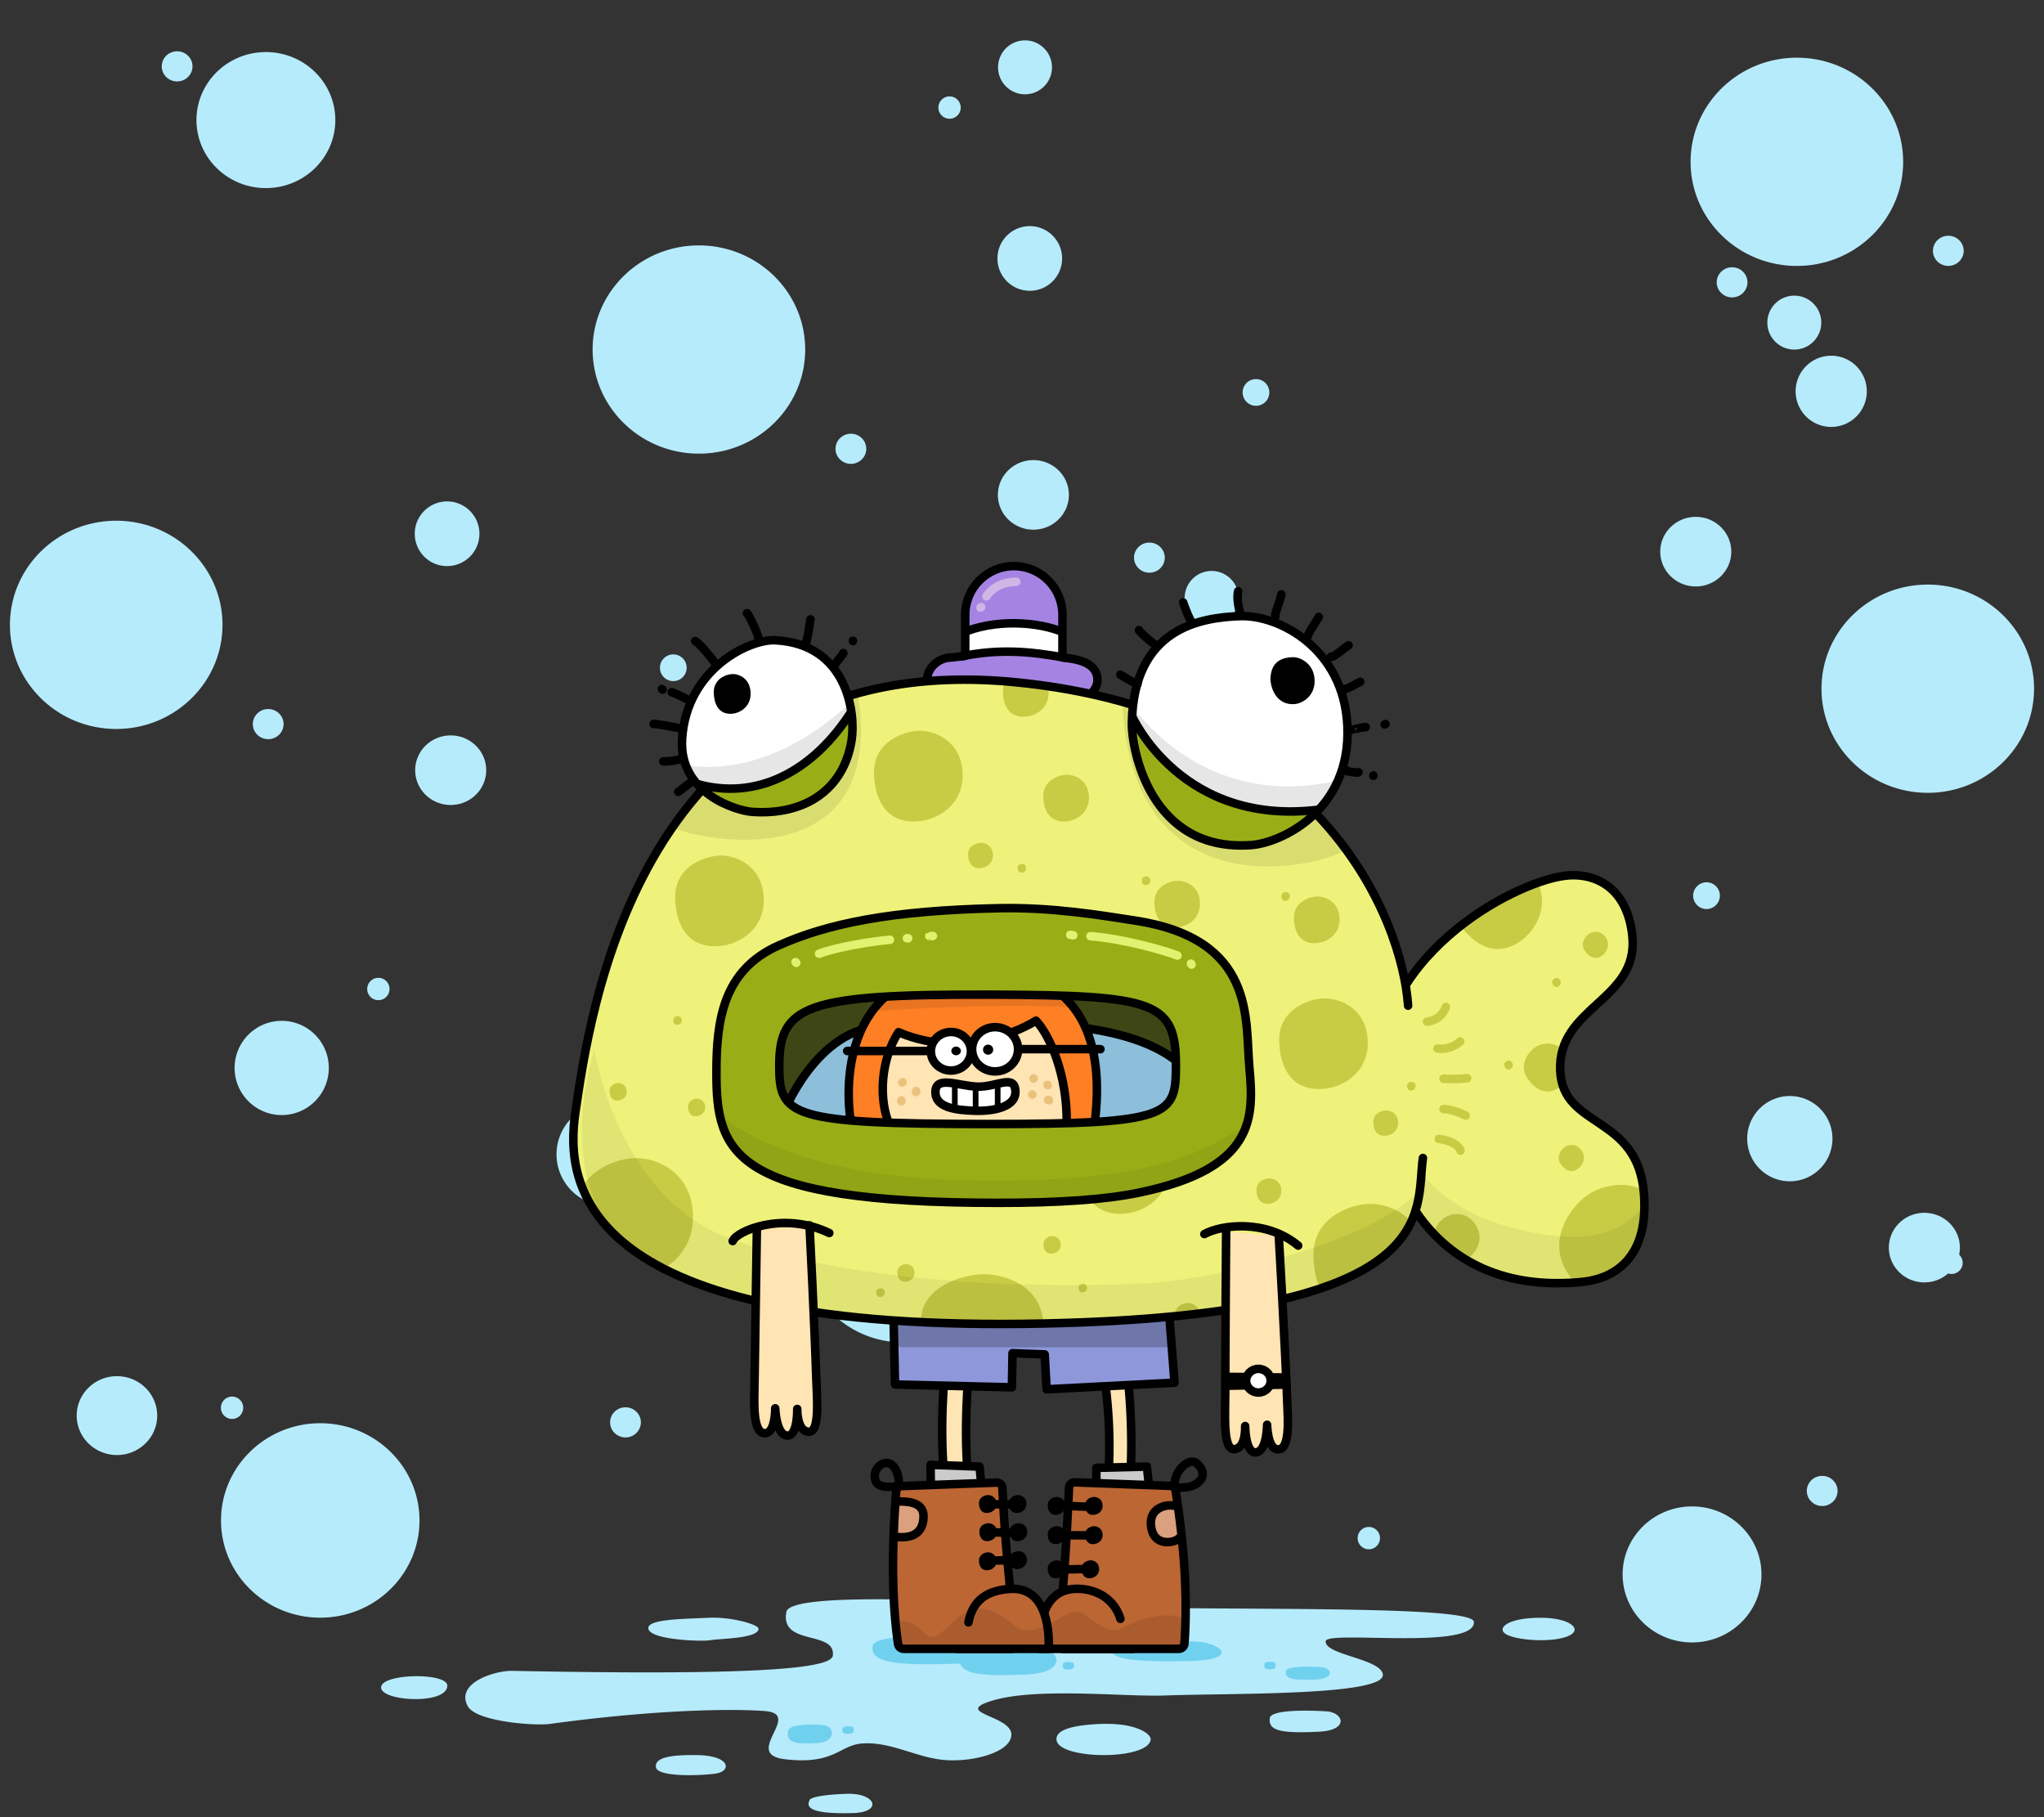 <svg xmlns="http://www.w3.org/2000/svg" xml:space="preserve" style="fill-rule:evenodd;clip-rule:evenodd;stroke-linecap:round;stroke-linejoin:round;stroke-miterlimit:1.5" viewBox="0 0 720 640"><rect x="0" y="0" width="720" height="640" fill="#333333" stroke="none"/><path d="M0 0h720v640H0z" style="fill:none"/><path d="M214.149 388.448c9.995 0 18.111 8.115 18.111 18.111 0 9.995-8.116 18.11-18.111 18.11-9.995 0-18.111-8.115-18.111-18.11 0-9.996 8.116-18.111 18.111-18.111Zm340.931-60.977c6.935 0 12.564 5.63 12.564 12.564s-5.629 12.564-12.564 12.564c-6.934 0-12.563-5.63-12.563-12.564s5.629-12.564 12.563-12.564ZM40.939 183.395c20.663 0 37.438 16.431 37.438 36.67s-16.775 36.67-37.438 36.67c-20.662 0-37.438-16.431-37.438-36.67s16.776-36.67 37.438-36.67Zm592.01-163.076c20.663 0 37.438 16.432 37.438 36.671 0 20.238-16.775 36.67-37.438 36.67-20.663 0-37.438-16.432-37.438-36.67 0-20.239 16.775-36.671 37.438-36.671Zm46.112 185.566c20.662 0 37.438 16.431 37.438 36.67s-16.776 36.67-37.438 36.67c-20.663 0-37.438-16.431-37.438-36.67s16.775-36.67 37.438-36.67Zm-81.723-23.848c6.904 0 12.509 5.49 12.509 12.252 0 6.762-5.605 12.252-12.509 12.252-6.903 0-12.508-5.49-12.508-12.252 0-6.762 5.605-12.252 12.508-12.252Zm80.522 245.109c6.904 0 12.509 5.49 12.509 12.252 0 6.762-5.605 12.252-12.509 12.252-6.903 0-12.508-5.49-12.508-12.252 0-6.762 5.605-12.252 12.508-12.252ZM158.758 259.008c6.904 0 12.509 5.49 12.509 12.252 0 6.762-5.605 12.252-12.509 12.252-6.903 0-12.508-5.49-12.508-12.252 0-6.762 5.605-12.252 12.508-12.252ZM686.292 83.037c2.989 0 5.416 2.377 5.416 5.305s-2.427 5.306-5.416 5.306c-2.99 0-5.417-2.378-5.417-5.306s2.427-5.305 5.417-5.305Zm-44.423 436.757c2.99 0 5.417 2.378 5.417 5.306s-2.427 5.305-5.417 5.305c-2.989 0-5.416-2.377-5.416-5.305s2.427-5.306 5.416-5.306Zm-421.537-24.153c2.989 0 5.416 2.378 5.416 5.306s-2.427 5.305-5.416 5.305c-2.989 0-5.416-2.377-5.416-5.305s2.427-5.306 5.416-5.306ZM62.392 18.068c2.99 0 5.416 2.378 5.416 5.306s-2.426 5.305-5.416 5.305c-2.989 0-5.416-2.377-5.416-5.305s2.427-5.306 5.416-5.306Zm342.484 173.026c2.989 0 5.416 2.377 5.416 5.305s-2.427 5.305-5.416 5.305c-2.989 0-5.416-2.377-5.416-5.305s2.427-5.305 5.416-5.305ZM94.474 249.722c2.99 0 5.417 2.377 5.417 5.305s-2.427 5.305-5.417 5.305c-2.989 0-5.416-2.377-5.416-5.305s2.427-5.305 5.416-5.305Zm-.815-231.383c13.498 0 24.456 10.733 24.456 23.954s-10.958 23.954-24.456 23.954c-13.497 0-24.456-10.733-24.456-23.954s10.959-23.954 24.456-23.954Zm502.363 512.212c13.498 0 24.456 10.733 24.456 23.954s-10.958 23.954-24.456 23.954c-13.497 0-24.455-10.733-24.455-23.954s10.958-23.954 24.455-23.954ZM41.196 484.678c7.826 0 14.179 6.223 14.179 13.888 0 7.666-6.353 13.889-14.179 13.889-7.826 0-14.18-6.223-14.18-13.889 0-7.665 6.354-13.888 14.18-13.888Zm71.612 16.577c19.294 0 34.958 15.343 34.958 34.241s-15.664 34.241-34.958 34.241c-19.294 0-34.958-15.343-34.958-34.241s15.664-34.241 34.958-34.241Zm-13.577-141.72c9.156 0 16.59 7.434 16.59 16.59 0 9.157-7.434 16.591-16.59 16.591-9.157 0-16.591-7.434-16.591-16.591 0-9.156 7.434-16.59 16.591-16.59Zm327.563-158.447c5.242 0 9.497 4.255 9.497 9.497 0 5.241-4.255 9.497-9.497 9.497-5.241 0-9.497-4.256-9.497-9.497 0-5.242 4.256-9.497 9.497-9.497Zm-65.73-186.869c5.242 0 9.497 4.256 9.497 9.497 0 5.242-4.255 9.497-9.497 9.497-5.241 0-9.497-4.255-9.497-9.497 0-5.241 4.256-9.497 9.497-9.497Zm269.401 371.796c8.287 0 15.015 6.728 15.015 15.015s-6.728 15.015-15.015 15.015c-8.288 0-15.016-6.728-15.016-15.015s6.728-15.015 15.016-15.015Zm14.582-260.732c6.92 0 12.538 5.618 12.538 12.538s-5.618 12.538-12.538 12.538-12.538-5.618-12.538-12.538 5.618-12.538 12.538-12.538Zm-43.923 185.456a4.709 4.709 0 0 1 4.706 4.707 4.709 4.709 0 0 1-4.706 4.706 4.709 4.709 0 0 1-4.707-4.706 4.71 4.71 0 0 1 4.707-4.707Zm-363.955-80.267a4.709 4.709 0 0 1 4.706 4.707 4.709 4.709 0 0 1-4.706 4.706 4.709 4.709 0 0 1-4.707-4.706 4.71 4.71 0 0 1 4.707-4.707ZM133.285 344.385a3.935 3.935 0 0 1 3.933 3.934 3.935 3.935 0 0 1-3.933 3.934 3.936 3.936 0 0 1-3.934-3.934 3.936 3.936 0 0 1 3.934-3.934ZM334.481 33.956a3.935 3.935 0 0 1 3.933 3.934 3.935 3.935 0 0 1-3.933 3.934 3.936 3.936 0 0 1-3.934-3.934 3.936 3.936 0 0 1 3.934-3.934Zm147.687 503.828a3.934 3.934 0 1 1-3.934 3.934 3.936 3.936 0 0 1 3.934-3.934ZM81.745 491.872a3.936 3.936 0 0 1 3.934 3.934 3.935 3.935 0 0 1-3.934 3.933 3.935 3.935 0 0 1-3.934-3.933 3.936 3.936 0 0 1 3.934-3.934Zm75.742-315.273c6.286 0 11.389 5.103 11.389 11.388 0 6.286-5.103 11.389-11.389 11.389s-11.389-5.103-11.389-11.389c0-6.285 5.103-11.388 11.389-11.388Z" style="fill:#b6ebfc"/><path d="M419.402 291.485c9.995 0 18.111 8.115 18.111 18.111 0 9.995-8.116 18.11-18.111 18.11-9.995 0-18.111-8.115-18.111-18.11 0-9.996 8.116-18.111 18.111-18.111Zm340.931-60.977c6.935 0 12.564 5.63 12.564 12.564s-5.629 12.564-12.564 12.564c-6.934 0-12.563-5.63-12.563-12.564s5.629-12.564 12.563-12.564ZM246.192 86.432c20.663 0 37.438 16.431 37.438 36.67s-16.775 36.67-37.438 36.67c-20.662 0-37.438-16.431-37.438-36.67s16.776-36.67 37.438-36.67Zm592.01-163.076c20.663 0 37.438 16.432 37.438 36.671 0 20.238-16.775 36.67-37.438 36.67-20.663 0-37.438-16.432-37.438-36.67 0-20.239 16.775-36.671 37.438-36.671Zm46.112 185.566c20.662 0 37.438 16.431 37.438 36.67s-16.776 36.67-37.438 36.67c-20.663 0-37.438-16.431-37.438-36.67s16.775-36.67 37.438-36.67Zm-81.723-23.848c6.904 0 12.509 5.49 12.509 12.252 0 6.762-5.605 12.252-12.509 12.252-6.903 0-12.508-5.49-12.508-12.252 0-6.762 5.605-12.252 12.508-12.252Zm80.522 245.109c6.904 0 12.509 5.49 12.509 12.252 0 6.762-5.605 12.252-12.509 12.252-6.903 0-12.508-5.49-12.508-12.252 0-6.762 5.605-12.252 12.508-12.252ZM364.011 162.045c6.904 0 12.509 5.49 12.509 12.252 0 6.762-5.605 12.252-12.509 12.252-6.903 0-12.508-5.49-12.508-12.252 0-6.762 5.605-12.252 12.508-12.252ZM891.545-13.926c2.989 0 5.416 2.377 5.416 5.305s-2.427 5.306-5.416 5.306c-2.99 0-5.417-2.378-5.417-5.306s2.427-5.305 5.417-5.305Zm-44.423 436.757c2.99 0 5.417 2.378 5.417 5.306s-2.427 5.305-5.417 5.305c-2.989 0-5.416-2.377-5.416-5.305s2.427-5.306 5.416-5.306Zm-421.537-24.153c2.989 0 5.416 2.378 5.416 5.306s-2.427 5.305-5.416 5.305c-2.989 0-5.416-2.377-5.416-5.305s2.427-5.306 5.416-5.306ZM267.645-78.895c2.99 0 5.416 2.378 5.416 5.306s-2.426 5.305-5.416 5.305c-2.989 0-5.416-2.377-5.416-5.305s2.427-5.306 5.416-5.306ZM610.129 94.131c2.989 0 5.416 2.377 5.416 5.305s-2.427 5.305-5.416 5.305c-2.989 0-5.416-2.377-5.416-5.305s2.427-5.305 5.416-5.305Zm-310.402 58.628c2.99 0 5.417 2.377 5.417 5.305s-2.427 5.305-5.417 5.305c-2.989 0-5.416-2.377-5.416-5.305s2.427-5.305 5.416-5.305Zm-.815-231.383c13.498 0 24.456 10.733 24.456 23.954s-10.958 23.954-24.456 23.954c-13.497 0-24.456-10.733-24.456-23.954s10.959-23.954 24.456-23.954Zm502.363 512.212c13.498 0 24.456 10.733 24.456 23.954s-10.958 23.954-24.456 23.954c-13.497 0-24.455-10.733-24.455-23.954s10.958-23.954 24.455-23.954Zm-554.826-45.873c7.826 0 14.179 6.223 14.179 13.888 0 7.666-6.353 13.889-14.179 13.889-7.826 0-14.18-6.223-14.18-13.889 0-7.665 6.354-13.888 14.18-13.888Zm71.612 16.577c19.294 0 34.958 15.343 34.958 34.241s-15.664 34.241-34.958 34.241c-19.294 0-34.958-15.343-34.958-34.241s15.664-34.241 34.958-34.241Zm-13.577-141.72c9.156 0 16.59 7.434 16.59 16.59 0 9.157-7.434 16.591-16.59 16.591-9.157 0-16.591-7.434-16.591-16.591 0-9.156 7.434-16.59 16.591-16.59Zm327.563-158.447c5.242 0 9.497 4.255 9.497 9.497 0 5.241-4.255 9.497-9.497 9.497-5.241 0-9.497-4.256-9.497-9.497 0-5.242 4.256-9.497 9.497-9.497Zm-65.73-186.869c5.242 0 9.497 4.256 9.497 9.497 0 5.242-4.255 9.497-9.497 9.497-5.241 0-9.497-4.255-9.497-9.497 0-5.241 4.256-9.497 9.497-9.497Zm269.401 371.796c8.287 0 15.015 6.728 15.015 15.015s-6.728 15.015-15.015 15.015c-8.288 0-15.016-6.728-15.016-15.015s6.728-15.015 15.016-15.015ZM850.3 28.32c6.92 0 12.538 5.618 12.538 12.538S857.22 53.396 850.3 53.396s-12.538-5.618-12.538-12.538S843.38 28.32 850.3 28.32Zm-43.923 185.456a4.709 4.709 0 0 1 4.706 4.707 4.709 4.709 0 0 1-4.706 4.706 4.709 4.709 0 0 1-4.707-4.706 4.71 4.71 0 0 1 4.707-4.707Zm-363.955-80.267a4.709 4.709 0 0 1 4.706 4.707 4.709 4.709 0 0 1-4.706 4.706 4.709 4.709 0 0 1-4.707-4.706 4.71 4.71 0 0 1 4.707-4.707ZM338.538 247.422a3.935 3.935 0 0 1 3.933 3.934 3.935 3.935 0 0 1-3.933 3.934 3.936 3.936 0 0 1-3.934-3.934 3.936 3.936 0 0 1 3.934-3.934ZM539.734-63.007a3.935 3.935 0 0 1 3.933 3.934 3.935 3.935 0 0 1-3.933 3.934 3.936 3.936 0 0 1-3.934-3.934 3.936 3.936 0 0 1 3.934-3.934Zm147.687 503.828a3.934 3.934 0 1 1-3.934 3.934 3.936 3.936 0 0 1 3.934-3.934Zm-400.423-45.912a3.936 3.936 0 0 1 3.934 3.934 3.935 3.935 0 0 1-3.934 3.933 3.935 3.935 0 0 1-3.934-3.933 3.936 3.936 0 0 1 3.934-3.934ZM362.74 79.636c6.286 0 11.389 5.103 11.389 11.388 0 6.286-5.103 11.389-11.389 11.389s-11.389-5.103-11.389-11.389c0-6.285 5.103-11.388 11.389-11.388ZM392.138 566.04c51.008 1.101 126.764-.542 127.043 5.197.492 10.1-51.868 2.877-52.201 6.77-.414 4.856 19.117 6.1 20.119 11.615 1.396 7.688-53.222 6.671-77.042 7.523-14.17.507-45.649-3.017-61.117 1.989-13.174 4.264 7.511 5.068 7.316 11.871-.172 5.977-12.666 9.402-22.413 8.935-10.541-.505-19.808-6.728-30.282-5.886-7.908.636-9.739 7.624-27.159 5.522-14.922-1.8 6.047-15.562-6.454-16.908-2.266-.244-27.688-2.086-76.31 4.488-5.298.716-25.844-.768-28.848-6.218-4.558-8.269 9.689-12.591 15.612-12.474 81.401 1.613 112.308-.444 112.946-5.318 1.187-9.071-18.606-3.313-16.352-15.431 1.577-8.486 82.956-2.371 115.142-1.675Zm-5.572 41.17c13.796-.755 18.931 3.599 18.766 5.391-.683 7.409-32.059 7.214-33.143.34-.56-3.552 5.039-5.219 14.377-5.731Zm80.645-4.49c6.166.383 8.087 6.67-2.621 7.176-12.998.615-17.948-.182-17.294-4.807.413-2.917 12.732-2.815 19.915-2.369Zm75.892-32.95c9.231.075 13.983 3.582 10.309 5.909-4.814 3.048-19.021 2.274-23.005-.186-3.303-2.039.671-5.822 12.696-5.723Zm-275.897 3.947c-.313 3.447-14.034 3.36-16.955 3.95-2.552.515-20.864.015-21.834-3.95-.86-3.518 12.039-3.496 21.114-3.949 7.927-.396 17.82 2.344 17.675 3.949Zm-14.959 50.901c-4.32.699-20.828 1.506-21.217-2.298-.391-3.826 7.015-4.249 14.261-4.193 11.986.094 12.546 5.586 6.956 6.491Zm47.123 7.144c9.406.166 11.294 6.51 1.055 6.797-17.224.481-16.01-2.864-15.241-4.59.783-1.757 12.077-2.245 14.186-2.207Zm-165.116-37.293c-.471-5.16 23.324-5.53 23.305-.796-.028 6.787-22.867 5.594-23.305.796Z" style="fill:#b6ebfc"/><path d="M352.105 579.94c4.545-.112 9.385.048 13.179.277 8.427.509 11.054 8.852-3.584 9.524-14.94.686-22.102.047-23.471-3.822-23.143.792-31.96-.286-30.788-6.392.744-3.872 22.934-3.737 35.874-3.144 4.596.21 7.883 1.762 8.79 3.557Zm69.332-1.784c8.428.354 15.673 6.461-2.24 6.844-22.189.475-28.799-.861-27.904-5.135.564-2.697 20.325-2.122 30.144-1.709Zm43.893 8.965c3.842.234 5.039 4.079-1.633 4.389-8.099.376-11.183-.112-10.776-2.94.258-1.785 7.933-1.722 12.409-1.449Zm-175.178 20.48c3.818.335 4.63 5.836-2.073 6.279-8.137.538-11.172-.159-10.481-4.206.436-2.553 8.105-2.463 12.554-2.073Zm158.434-22.242c1.004.134 1.316 2.323-.427 2.5-2.117.214-2.923-.064-2.817-1.674.068-1.017 2.074-.981 3.244-.826Zm-71.037.081c1.004.134 1.317 2.323-.427 2.499-2.117.214-2.923-.063-2.816-1.674.067-1.016 2.073-.98 3.243-.825Zm-77.581 22.646c1.004.133 1.317 2.323-.427 2.499-2.116.214-2.922-.063-2.816-1.674.068-1.016 2.074-.98 3.243-.825Z" style="fill:#70d1ef"/><path d="M388.406 480.955c2.811 16.918 3.11 33.708.973 50.373l7.864.298c1.853-16.628 1.676-33.799-.553-51.519l-8.284.848ZM333.488 475.419c-1.912 18.139-2.309 35.406-.146 51.198l8.289-.702c-2.025-14.686-1.575-32.221.254-51.345l-8.397.849Z" style="fill:#ffe4b4;stroke:#000;stroke-width:3px"/><path d="m327.795 515.904.08 7.447 17.798-.386-.625-6.442-17.253-.619ZM386.176 516.963l.036 5.99 18.595.947-.824-7.366-17.807.429Z" style="fill:#cbcbcb;stroke:#000;stroke-width:3px"/><path d="M374.25 231.533c.885.119 1.789.247 2.713.383 6.606.97 9.621 3.624 9.619 7.556-.002 3.932-3.965 7.122-8.844 7.118-14.597-2.347-28.606-1.797-42.336-.026-4.879-.003-8.838-3.198-8.835-7.13.002-3.932 3.782-7.872 8.661-7.869 1.635-.212 3.218-.403 4.764-.572l.009-14.456c.006-9.477 7.686-17.167 17.14-17.161 9.454.006 17.124 7.705 17.118 17.183l-.009 14.974Z" style="fill:#a583e2"/><clipPath id="a"><path d="M374.25 231.533c.885.119 1.789.247 2.713.383 6.606.97 9.621 3.624 9.619 7.556-.002 3.932-3.965 7.122-8.844 7.118-14.597-2.347-28.606-1.797-42.336-.026-4.879-.003-8.838-3.198-8.835-7.13.002-3.932 3.782-7.872 8.661-7.869 1.635-.212 3.218-.403 4.764-.572l.009-14.456c.006-9.477 7.686-17.167 17.14-17.161 9.454.006 17.124 7.705 17.118 17.183l-.009 14.974Z"/></clipPath><g clip-path="url(#a)"><path d="m375.264 222.983.001 8.69c-12.934-2.414-23.603-3.108-36.391-.559l-.088-8.131c11.248-4.878 26.593-4.375 36.478 0Z" style="fill:#fff;stroke:#000;stroke-width:3px"/></g><path d="M374.25 231.533c.885.119 1.789.247 2.713.383 6.606.97 9.621 3.624 9.619 7.556-.002 3.932-3.965 7.122-8.844 7.118-14.597-2.347-28.606-1.797-42.336-.026-4.879-.003-8.838-3.198-8.835-7.13.002-3.932 3.782-7.872 8.661-7.869 1.635-.212 3.218-.403 4.764-.572l.009-14.456c.006-9.477 7.686-17.167 17.14-17.161 9.454.006 17.124 7.705 17.118 17.183l-.009 14.974Z" style="fill:none;stroke:#000;stroke-width:3px"/><path d="M485.366 383.826c-2.863-46.624 47.476-73.006 65.727-75.374 10.726-1.391 22.252 4.118 23.923 21.422 2.168 22.451-26.416 24.692-25.426 47.238.909 20.72 27.475 15.115 29.521 43.589 1.722 23.98-12.2 29.828-21.798 30.778-48.779 4.83-69.678-30.702-71.947-67.653Z" style="fill:#eef27a"/><clipPath id="b"><path d="M485.366 383.826c-2.863-46.624 47.476-73.006 65.727-75.374 10.726-1.391 22.252 4.118 23.923 21.422 2.168 22.451-26.416 24.692-25.426 47.238.909 20.72 27.475 15.115 29.521 43.589 1.722 23.98-12.2 29.828-21.798 30.778-48.779 4.83-69.678-30.702-71.947-67.653Z"/></clipPath><g clip-path="url(#b)"><path d="M518.775 304.285c4.524-3.264 14.353-5.448 21.073 3.612 6.661 8.982 2.238 18.758-3.955 23.342-9.974 7.382-18.307-.35-22.227-6.382-5.587-8.598.584-17.309 5.109-20.572Zm40.171 116.78c5.996-4.325 19.02-7.219 27.924 4.787 8.827 11.901 2.966 24.856-5.24 30.929-13.217 9.782-24.259-.463-29.453-8.456-7.404-11.393.774-22.936 6.769-27.26Zm-50.336 7.965c2.332-1.683 7.399-2.809 10.863 1.862 3.433 4.63 1.153 9.67-2.039 12.032-5.142 3.806-9.437-.18-11.458-3.289-2.88-4.432.301-8.923 2.634-10.605Zm31.932-60.044c2.333-1.682 7.4-2.808 10.863 1.863 3.434 4.63 1.154 9.669-2.038 12.032-5.142 3.805-9.437-.18-11.458-3.29-2.88-4.432.301-8.922 2.633-10.605Zm19.047-40.02c1.271-.916 4.032-1.53 5.919 1.015 1.871 2.522.629 5.268-1.111 6.556-2.801 2.073-5.141-.099-6.242-1.793-1.57-2.415.164-4.861 1.434-5.778Zm-8.496 75.065c1.271-.916 4.031-1.53 5.918 1.015 1.871 2.523.629 5.268-1.11 6.556-2.802 2.073-5.142-.098-6.243-1.793-1.569-2.414.164-4.861 1.435-5.778Zm-20.563-30.224c.439-.317 1.393-.529 2.046.35.646.872.217 1.821-.384 2.266-.968.716-1.777-.034-2.158-.619-.542-.835.057-1.68.496-1.997Zm16.898-29.121c.439-.317 1.393-.529 2.045.351.646.871.217 1.82-.384 2.265-.968.716-1.777-.034-2.157-.619-.543-.835.056-1.68.496-1.997Z" style="fill:#c8cc45"/><path d="M501.128 413.1s8.025 14.174 35.44 20.304c34.426 7.697 39.97-7.366 44.716-11.295 0 0 3.71 16.401-9.638 26.757-14.157 10.985-40.628 5.315-53.272-1.081-31.107-15.736-17.246-34.685-17.246-34.685Z" style="fill-opacity:.06"/></g><path d="M485.366 383.826c-2.863-46.624 47.476-73.006 65.727-75.374 10.726-1.391 22.252 4.118 23.923 21.422 2.168 22.451-26.416 24.692-25.426 47.238.909 20.72 27.475 15.115 29.521 43.589 1.722 23.98-12.2 29.828-21.798 30.778-48.779 4.83-69.678-30.702-71.947-67.653Z" style="fill:none;stroke:#000;stroke-width:3px"/><path d="m314.695 461.367.579 26.251 41.167.984.219-12.023 11.334.431.676 12.292 45.052-2.332-2.338-30.235-96.689 4.632Z" style="fill:#8d97da"/><clipPath id="c"><path d="m314.695 461.367.579 26.251 41.167.984.219-12.023 11.334.431.676 12.292 45.052-2.332-2.338-30.235-96.689 4.632Z"/></clipPath><g clip-path="url(#c)"><path d="m310.466 459.589.082 14.865s112.096.128 111.309.034c-.788-.094-1.377-21.181-1.377-21.181l-110.014 6.282Z" style="fill-opacity:.22"/></g><path d="m314.695 461.367.579 26.251 41.167.984.219-12.023 11.334.431.676 12.292 45.052-2.332-2.338-30.235-96.689 4.632Z" style="fill:none;stroke:#000;stroke-width:3px"/><path d="M496.004 354.193c-2.114-30.795-30.862-103.511-138.5-113.934C223.992 227.33 207.45 359.876 202.686 391.748c-3.81 25.485 1.296 78.007 165.671 74.371 140.828-3.115 130.168-39.043 132.861-58.284" style="fill:#eef27a"/><clipPath id="d"><path d="M496.004 354.193c-2.114-30.795-30.862-103.511-138.5-113.934C223.992 227.33 207.45 359.876 202.686 391.748c-3.81 25.485 1.296 78.007 165.671 74.371 140.828-3.115 130.168-39.043 132.861-58.284"/></clipPath><g clip-path="url(#d)"><path d="M323.556 257.379c5.575-.2 14.961 3.445 15.515 14.711.549 11.169-8.56 16.841-16.256 17.211-12.394.597-15.027-10.46-14.936-17.654.131-10.253 10.102-14.067 15.677-14.268Zm-70.049 43.938c5.576-.201 14.961 3.444 15.515 14.71.55 11.169-8.559 16.841-16.255 17.211-12.395.597-15.028-10.46-14.936-17.654.13-10.253 10.101-14.067 15.676-14.267Zm-29.98 106.559c7.388-.265 19.825 4.564 20.559 19.493.728 14.8-11.342 22.316-21.54 22.807-16.424.791-19.913-13.862-19.792-23.394.173-13.586 13.386-18.641 20.773-18.906Zm122.498 40.906c7.705-.231 20.677 3.974 21.442 16.973.759 12.886-11.83 19.43-22.466 19.857-17.129.689-20.769-12.069-20.642-20.368.18-11.83 13.96-16.231 21.666-16.462Zm136.188-24.793c6.951-.246 18.654 4.236 19.345 18.094.684 13.738-10.673 20.714-20.268 21.17-15.454.735-18.737-12.866-18.623-21.714.163-12.612 12.595-17.304 19.546-17.55Zm-106.63-151.132c2.874-.103 7.712 1.775 7.998 7.583.283 5.758-4.413 8.681-8.38 8.872-6.389.308-7.747-5.392-7.7-9.1.068-5.286 5.208-7.252 8.082-7.355Zm88.283 42.882c2.874-.103 7.713 1.775 7.998 7.583.283 5.758-4.412 8.681-8.38 8.873-6.389.307-7.746-5.393-7.699-9.101.067-5.286 5.207-7.252 8.081-7.355Zm-118.452-18.915c1.566-.056 4.202.967 4.358 4.131.154 3.137-2.405 4.73-4.566 4.834-3.481.168-4.221-2.938-4.195-4.958.037-2.88 2.837-3.951 4.403-4.007Zm101.563 118.183c1.566-.056 4.202.968 4.358 4.132.154 3.137-2.404 4.73-4.566 4.834-3.481.168-4.22-2.938-4.195-4.958.037-2.88 2.837-3.951 4.403-4.008Zm-201.576-28.075c1.082-.039 2.904.668 3.011 2.855.107 2.168-1.661 3.269-3.155 3.341-2.406.116-2.917-2.03-2.899-3.427.025-1.99 1.96-2.73 3.043-2.769Zm125.215 48.406c1.083-.039 2.904.669 3.012 2.856.107 2.168-1.662 3.268-3.155 3.34-2.406.116-2.918-2.03-2.9-3.426.026-1.991 1.961-2.731 3.043-2.77Zm82.247-121.153c.541-.019 1.452.334 1.506 1.428.053 1.084-.831 1.634-1.578 1.67-1.203.058-1.458-1.015-1.449-1.713.012-.995.98-1.365 1.521-1.385Zm-92.919-9.939c.542-.019 1.453.334 1.506 1.428.054 1.084-.83 1.634-1.577 1.67-1.203.058-1.459-1.015-1.45-1.713.013-.995.98-1.365 1.521-1.385Zm-121.257 53.609c.541-.02 1.452.334 1.505 1.427.054 1.084-.83 1.635-1.577 1.671-1.203.058-1.459-1.015-1.45-1.714.013-.995.981-1.365 1.522-1.384Zm71.483 95.84c.541-.02 1.452.334 1.506 1.427.053 1.084-.831 1.635-1.578 1.671-1.203.058-1.458-1.016-1.449-1.714.012-.995.98-1.365 1.521-1.384Zm8.952-8.494c1.082-.039 2.904.668 3.011 2.855.107 2.168-1.661 3.269-3.155 3.341-2.406.116-2.917-2.03-2.899-3.427.025-1.99 1.96-2.731 3.043-2.769Z" style="fill:#c8cc45"/><path d="M476.814 366.08c-5.424 1.311-9.635 3.418-10.97 11.215-1.336 7.797 3.639 12.869 11.181 13.255 7.541.385 13.748-3.369 14.624-9.574.876-6.206-9.41-16.207-14.835-14.896Z" style="fill:none"/><path d="M466.279 351.627c5.575-.2 14.961 3.444 15.515 14.71.549 11.169-8.559 16.841-16.255 17.212-12.395.596-15.028-10.461-14.936-17.655.13-10.253 10.101-14.067 15.676-14.267Zm-70.048 43.937c5.575-.2 14.961 3.444 15.515 14.711.549 11.168-8.56 16.84-16.256 17.211-12.394.597-15.027-10.461-14.936-17.654.131-10.254 10.102-14.068 15.677-14.268Zm-34.873-159.57c2.874-.103 7.712 1.776 7.998 7.583.283 5.758-4.412 8.682-8.38 8.873-6.389.307-7.746-5.393-7.699-9.101.067-5.285 5.207-7.252 8.081-7.355Zm53.341 74.199c2.874-.104 7.713 1.775 7.998 7.583.283 5.757-4.412 8.681-8.379 8.872-6.39.308-7.747-5.392-7.7-9.101.067-5.285 5.207-7.251 8.081-7.354Zm73.438 80.878c1.566-.056 4.202.967 4.358 4.132.154 3.137-2.404 4.73-4.566 4.834-3.481.167-4.22-2.938-4.195-4.959.037-2.879 2.838-3.951 4.403-4.007Zm-69.846 67.821c1.566-.057 4.202.967 4.358 4.131.154 3.137-2.404 4.73-4.566 4.834-3.481.168-4.221-2.938-4.195-4.958.037-2.88 2.837-3.951 4.403-4.007Zm-200.525-77.465c1.082-.039 2.904.668 3.011 2.855.107 2.168-1.661 3.269-3.155 3.341-2.406.116-2.917-2.03-2.899-3.427.025-1.99 1.96-2.73 3.043-2.769Zm185.93-72.788c.541-.02 1.452.334 1.506 1.427.054 1.084-.831 1.635-1.577 1.671-1.203.058-1.459-1.015-1.45-1.714.013-.995.98-1.365 1.521-1.384Zm93.455 72.342c.541-.019 1.452.334 1.506 1.428.053 1.084-.831 1.634-1.578 1.67-1.203.058-1.458-1.015-1.45-1.713.013-.995.981-1.365 1.522-1.385ZM381.41 452.102c.541-.019 1.452.334 1.506 1.428.053 1.084-.831 1.634-1.578 1.67-1.203.058-1.458-1.015-1.449-1.713.012-.995.98-1.366 1.521-1.385Z" style="fill:#c8cc45"/><path d="M209.384 369.705s7.809 51.644 47.789 66.564c39.98 14.92 102.728 17.988 146.918 15.671 25.46-1.335 83.588-15.721 97.401-34.51 0 0 1.886 23.041-33.779 39.883-21.406 10.109-59.569 15.452-118.057 14.127-53.909-1.221-111.567-11.911-132.151-35.56-22.208-25.515-8.121-66.175-8.121-66.175Z" style="fill-opacity:.06"/><path d="M235.77 290.581c1.277 3.303 77.163 23.277 66.491-45.88 0 0-50.255-6.716-66.491 45.88ZM473.432 299.327c-1.277 3.303-73.387 26.42-77.977-50.214 0 0 61.741-2.382 77.977 50.214Z" style="fill-opacity:.09"/></g><path d="M496.004 354.193c-2.114-30.795-30.862-103.511-138.5-113.934C223.992 227.33 207.45 359.876 202.686 391.748c-3.81 25.485 1.296 78.007 165.671 74.371 140.828-3.115 130.168-39.043 132.861-58.284" style="fill:none;stroke:#000;stroke-width:3px"/><path d="M351.536 319.868c-37.956.816-60.019 5.449-77.259 13.12-19.713 8.771-21.914 26.593-21.914 44.766-.002 28.174 5.142 45.877 99.173 45.877 21.605 0 37.863-1.108 49.992-3.649 40.857-8.562 40.167-26.466 38.571-44.057-1.537-16.953 2.466-45.198-40.437-51.74-11.828-1.804-28.829-4.732-48.126-4.317Z" style="fill:#99ae16"/><clipPath id="e"><path d="M351.536 319.868c-37.956.816-60.019 5.449-77.259 13.12-19.713 8.771-21.914 26.593-21.914 44.766-.002 28.174 5.142 45.877 99.173 45.877 21.605 0 37.863-1.108 49.992-3.649 40.857-8.562 40.167-26.466 38.571-44.057-1.537-16.953 2.466-45.198-40.437-51.74-11.828-1.804-28.829-4.732-48.126-4.317Z"/></clipPath><g clip-path="url(#e)"><path d="M349.107 350.312c-65.364-.217-74.611 3.767-74.611 25.049 0 17.696 3.369 20.514 74.611 20.514 63.245 0 65.106-2.99 65.106-20.514 0-22.524-6.903-24.857-65.106-25.049Z" style="fill:#3e4615"/><clipPath id="f"><path d="M349.107 350.312c-65.364-.217-74.611 3.767-74.611 25.049 0 17.696 3.369 20.514 74.611 20.514 63.245 0 65.106-2.99 65.106-20.514 0-22.524-6.903-24.857-65.106-25.049Z"/></clipPath><g clip-path="url(#f)"><path d="M311.613 361.338c24.171-.274 105.835-9.663 112.29 28.083-29.451 11.109-135.636 7.964-148.311 3.575 0 0 11.717-31.382 36.021-31.658Z" style="fill:#8dbeda;stroke:#000;stroke-width:3px"/><path d="M379.183 389.215c6.77 14.02 14.143 27.621 14.143 27.621-19.485 3.961-45.631 4.503-76.617 2.56 0 0-7.503-21.883-8.607-33.338-1.943-20.165 9.072-34.83 29.382-34.153 41.343 1.379 34.709 22.838 41.699 37.31Z" style="fill:#ffe4b4;stroke:#000;stroke-width:3px"/><path d="M344.22 382.71c-6.712-.268-14.59-3.991-14.718 1.817-.122 5.536 7.05 6.499 14.137 6.683 7.316.191 14.13-1.736 14.051-6.663-.105-6.558-6.737-1.569-13.47-1.837Z" style="fill:#fff"/><clipPath id="g"><path d="M344.22 382.71c-6.712-.268-14.59-3.991-14.718 1.817-.122 5.536 7.05 6.499 14.137 6.683 7.316.191 14.13-1.736 14.051-6.663-.105-6.558-6.737-1.569-13.47-1.837Z"/></clipPath><g clip-path="url(#g)"><path d="m336.328 380.676.006 10.112M343.665 382.202l.004 8.582M351.431 380.668l.005 10.112" style="fill:none;stroke:#000;stroke-width:2px"/></g><path d="M344.22 382.71c-6.712-.268-14.59-3.991-14.718 1.817-.122 5.536 7.05 6.499 14.137 6.683 7.316.191 14.13-1.736 14.051-6.663-.105-6.558-6.737-1.569-13.47-1.837Z" style="fill:none;stroke:#000;stroke-width:3px"/><path d="M364.922 359.465s-22.924 14.973-48.418 4.065c-6.248 9.558-7.051 23.505-3.292 32.345l-13.458-.417s-10.204-53.848 42.495-54.487c40.94-.496 46.706 28.485 43.32 54.869l-9.829.035c.323-17.098-5.98-31.327-10.818-36.41Z" style="fill:#ff7f24"/><clipPath id="h"><path d="M364.922 359.465s-22.924 14.973-48.418 4.065c-6.248 9.558-7.051 23.505-3.292 32.345l-13.458-.417s-10.204-53.848 42.495-54.487c40.94-.496 46.706 28.485 43.32 54.869l-9.829.035c.323-17.098-5.98-31.327-10.818-36.41Z"/></clipPath><g clip-path="url(#h)"><path d="M304.15 356.329s56.277-3.978 78.1-.945l-1.661-13.389-76.091.049-.348 14.285Z" style="fill-opacity:.09"/></g><path d="M364.922 359.465s-22.924 14.973-48.418 4.065c-6.248 9.558-7.051 23.505-3.292 32.345l-13.458-.417s-10.204-53.848 42.495-54.487c40.94-.496 46.706 28.485 43.32 54.869l-9.829.035c.323-17.098-5.98-31.327-10.818-36.41Z" style="fill:none;stroke:#000;stroke-width:3px"/><ellipse cx="350.521" cy="369.554" rx="8.098" ry="7.794" style="fill:#fff"/><clipPath id="i"><ellipse cx="350.521" cy="369.554" rx="8.098" ry="7.794"/></clipPath><g clip-path="url(#i)"><ellipse cx="348.061" cy="369.685" rx="1.798" ry="1.786"/></g><ellipse cx="350.521" cy="369.554" rx="8.098" ry="7.794" style="fill:none;stroke:#000;stroke-width:3px"/><ellipse cx="334.963" cy="370.252" rx="7.061" ry="6.795" style="fill:#fff"/><clipPath id="j"><ellipse cx="334.963" cy="370.252" rx="7.061" ry="6.795"/></clipPath><g clip-path="url(#j)"><ellipse cx="336.788" cy="370.128" rx="1.688" ry="1.529"/></g><ellipse cx="334.963" cy="370.252" rx="7.061" ry="6.795" style="fill:none;stroke:#000;stroke-width:3px"/></g><path d="M349.107 350.312c-65.364-.217-74.611 3.767-74.611 25.049 0 17.696 3.369 20.514 74.611 20.514 63.245 0 65.106-2.99 65.106-20.514 0-22.524-6.903-24.857-65.106-25.049Z" style="fill:none;stroke:#000;stroke-width:3px"/><path d="M251.543 390.696s20.545 23.006 85.617 24.904c73.413 2.142 89.398-12.352 102.923-19.912 0 0 6.145 30.078-72.224 31.554-77.562 1.46-116.191-6.114-116.316-36.546Z" style="fill-opacity:.06"/><path d="M288.526 335.896c6.464-2.426 18.548-4.342 24.956-4.919M319.904 330.445c.149.006-.299-.001-.448.005M328.605 329.642c.022.014-1.223-.023-1.246.007M280.235 338.848c.058.119.139.18.251.245M384.128 329.726c11.751.86 26.72 5.237 30.627 6.811M419.507 339.386c.097.003.22.256.229.334M378.078 329.405c-.269-.144-.768-.074-1.075-.142" style="fill:none;stroke:#e0f26f;stroke-width:3px"/><path d="M369.475 387.496c.095-.02-.177-.08-.27-.107M363.641 385.457a2.18 2.18 0 0 1-.039.05M368.999 382.099c-.013.017.069.075.055.092M364.071 379.83c.033-.026.009-.009-.015.006M317.812 381.203c-.009-.009.079-.048.115-.058M322.655 384.604c.057-.101.037-.232.094-.336M317.481 387.866c.025-.104.032-.204.038-.312" style="fill:none;stroke:#eac27c;stroke-width:3px"/><path d="M327.266 370.148h-28.848M387.634 369.511H358.79" style="fill:none;stroke:#000;stroke-width:3px;stroke-linejoin:miter"/></g><path d="M351.536 319.868c-37.956.816-60.019 5.449-77.259 13.12-19.713 8.771-21.914 26.593-21.914 44.766-.002 28.174 5.142 45.877 99.173 45.877 21.605 0 37.863-1.108 49.992-3.649 40.857-8.562 40.167-26.466 38.571-44.057-1.537-16.953 2.466-45.198-40.437-51.74-11.828-1.804-28.829-4.732-48.126-4.317Z" style="fill:none;stroke:#000;stroke-width:3px"/><path d="M315.682 525.237a2 2 0 0 1 1.919-1.845l33.428-1.236a2 2 0 0 1 2.071 1.904c.978 20.462 2.839 37.971 5.025 54.39a2.001 2.001 0 0 1-1.982 2.265h-37.817a2 2 0 0 1-1.977-1.698c-2-13.554-2.43-30.969-.667-53.78Z" style="fill:#bc6634"/><clipPath id="k"><path d="M315.682 525.237a2 2 0 0 1 1.919-1.845l33.428-1.236a2 2 0 0 1 2.071 1.904c.978 20.462 2.839 37.971 5.025 54.39a2.001 2.001 0 0 1-1.982 2.265h-37.817a2 2 0 0 1-1.977-1.698c-2-13.554-2.43-30.969-.667-53.78Z"/></clipPath><g clip-path="url(#k)"><path d="M316.084 528.826c2.71-.066 9.321-.191 9.233 5.291-.14 8.836-8.863 7.126-9.852 7.185" style="fill:#dba07d;stroke:#000;stroke-width:3px"/><path d="M314.185 575.947s.783-6.575 6.051-4.612 5.963 7.361 10.517 4.234c4.553-3.128 9.824-11.686 18.61-8.161 8.786 3.526 8.295 8.893 16.843 5.988 8.548-2.906 10.824-8.343 16.336-4.387 5.511 3.956 8.506 6.933 14.319 3.705 5.814-3.227 16.092-5.369 20.547-2.229 4.455 3.139 9.535 9.749 9.535 9.749l.09 7.727-112.864.258.016-12.272Z" style="fill-opacity:.1"/></g><path d="M315.682 525.237a2 2 0 0 1 1.919-1.845l33.428-1.236a2 2 0 0 1 2.071 1.904c.978 20.462 2.839 37.971 5.025 54.39a2.001 2.001 0 0 1-1.982 2.265h-37.817a2 2 0 0 1-1.977-1.698c-2-13.554-2.43-30.969-.667-53.78Z" style="fill:none;stroke:#000;stroke-width:3px"/><path d="M414.097 524.999a2 2 0 0 0-1.901-1.685l-33.565-1.241a2 2 0 0 0-2.072 1.906c-.909 19.672-1.995 37.398-4.03 54.497a2 2 0 0 0 1.986 2.239h40.708a2 2 0 0 0 1.995-1.848c1.129-15.673.085-33.633-3.121-53.868Z" style="fill:#bc6634"/><clipPath id="l"><path d="M414.097 524.999a2 2 0 0 0-1.901-1.685l-33.565-1.241a2 2 0 0 0-2.072 1.906c-.909 19.672-1.995 37.398-4.03 54.497a2 2 0 0 0 1.986 2.239h40.708a2 2 0 0 0 1.995-1.848c1.129-15.673.085-33.633-3.121-53.868Z"/></clipPath><g clip-path="url(#l)"><path d="M413.527 530.281c-3.032-.516-8.666.859-8.105 6.949.714 7.755 8.346 6.207 9.813 4.556" style="fill:#dba07d;stroke:#000;stroke-width:3px"/><path d="M314.185 575.947s.783-6.575 6.051-4.612 5.963 7.361 10.517 4.234c4.553-3.128 9.824-11.686 18.61-8.161 8.786 3.526 8.295 8.893 16.843 5.988 8.548-2.906 10.824-8.343 16.336-4.387 5.511 3.956 8.506 6.933 14.319 3.705 5.814-3.227 16.092-5.369 20.547-2.229 4.455 3.139 9.535 9.749 9.535 9.749l.09 7.727-112.864.258.016-12.272Z" style="fill-opacity:.1"/></g><path d="M414.097 524.999a2 2 0 0 0-1.901-1.685l-33.565-1.241a2 2 0 0 0-2.072 1.906c-.909 19.672-1.995 37.398-4.03 54.497a2 2 0 0 0 1.986 2.239h40.708a2 2 0 0 0 1.995-1.848c1.129-15.673.085-33.633-3.121-53.868Z" style="fill:none;stroke:#000;stroke-width:3px"/><path d="M394.665 570.138c-1.993-6.745-8.24-10.652-15.503-10.578-15.115.155-12.726 21.155-12.726 21.155h32.566" style="fill:#bc6634"/><clipPath id="m"><path d="M394.665 570.138c-1.993-6.745-8.24-10.652-15.503-10.578-15.115.155-12.726 21.155-12.726 21.155h32.566"/></clipPath><g clip-path="url(#m)"><path d="M314.185 575.947s.783-6.575 6.051-4.612 5.963 7.361 10.517 4.234c4.553-3.128 9.824-11.686 18.61-8.161 8.786 3.526 8.295 8.893 16.843 5.988 8.548-2.906 10.824-8.343 16.336-4.387 5.511 3.956 8.506 6.933 14.319 3.705 5.814-3.227 16.092-5.369 20.547-2.229 4.455 3.139 9.535 9.749 9.535 9.749l.09 7.727-112.864.258.016-12.272Z" style="fill-opacity:.1"/></g><path d="M394.665 570.138c-1.993-6.745-8.24-10.652-15.503-10.578-15.115.155-12.726 21.155-12.726 21.155h32.566" style="fill:none;stroke:#000;stroke-width:3px"/><path d="M266.607 433.001s-.596 38.645-.856 55.868c-.082 5.398-.633 16.38 3.935 15.889 3.504-.377 3.392-8.76 3.392-8.76s.277 9.62 4.37 9.612c3.615-.008 3.376-9.39 3.376-9.39s-.219 7.791 4.01 8.038c4.151.242 2.881-12.097 2.644-20.16-.462-15.755-2.317-52.543-2.317-52.543" style="fill:#ffe4b4;stroke:#000;stroke-width:3px"/><path d="M258.084 437.1c1.265-3.468 17.669-10.686 34.034-2.833" style="fill:none;stroke:#000;stroke-width:3px"/><path d="M450.454 435.267s2.333 40.332 2.999 59.188c.191 5.395 1.106 16.355-3.474 15.996-3.514-.275-3.645-8.658-3.645-8.658s.002 9.624-4.089 9.734c-3.614.097-3.646-9.289-3.646-9.289s.443 7.782-3.776 8.151c-4.142.362-3.23-12.008-3.227-20.074.007-15.762.307-56.572.307-56.572" style="fill:#ffe4b4"/><clipPath id="n"><path d="M450.454 435.267s2.333 40.332 2.999 59.188c.191 5.395 1.106 16.355-3.474 15.996-3.514-.275-3.645-8.658-3.645-8.658s.002 9.624-4.089 9.734c-3.614.097-3.646-9.289-3.646-9.289s.443 7.782-3.776 8.151c-4.142.362-3.23-12.008-3.227-20.074.007-15.762.307-56.572.307-56.572"/></clipPath><g clip-path="url(#n)"><path d="m432.273 483.42 20.421.219.602 5.497-21.326.414.303-6.13Z"/><path d="M443.155 482.108c2.39-.069 4.384 1.742 4.45 4.042.067 2.299-1.819 4.223-4.209 4.292-2.39.069-4.384-1.742-4.45-4.042-.067-2.3 1.819-4.223 4.209-4.292Z" style="fill:#fff;stroke:#000;stroke-width:3px"/></g><path d="M450.454 435.267s2.333 40.332 2.999 59.188c.191 5.395 1.106 16.355-3.474 15.996-3.514-.275-3.645-8.658-3.645-8.658s.002 9.624-4.089 9.734c-3.614.097-3.646-9.289-3.646-9.289s.443 7.782-3.776 8.151c-4.142.362-3.23-12.008-3.227-20.074.007-15.762.307-56.572.307-56.572" style="fill:none;stroke:#000;stroke-width:3px"/><path d="M424.238 434.637c5.871-3.277 21.655-5.372 33.041 4.054" style="fill:none;stroke:#000;stroke-width:3px"/><path d="M436.853 216.996c-13.57.487-37.519 3.925-38.156 37.653-.165 8.733 6.26 45.697 42.205 42.97 9.962-.756 35.051-11.782 33.715-41.892-1.218-27.429-24.194-39.218-37.764-38.731Z" style="fill:#fff"/><clipPath id="o"><path d="M436.853 216.996c-13.57.487-37.519 3.925-38.156 37.653-.165 8.733 6.26 45.697 42.205 42.97 9.962-.756 35.051-11.782 33.715-41.892-1.218-27.429-24.194-39.218-37.764-38.731Z"/></clipPath><g clip-path="url(#o)"><path d="M395.994 244.692s26.697 45.871 82.554 28.189c0 0-6.86 38.686-56.801 27.221-31.095-7.139-26.873-42.99-25.753-55.41Z" style="fill-opacity:.1"/><path d="M398.694 252.067s17.58 40.139 67.686 32.846c0 0-18.407 22.729-50.28 12.479-23.874-7.677-17.406-45.325-17.406-45.325Z" style="fill:#99ae16;stroke:#000;stroke-width:3px"/><path d="M455.333 231.453c-2.78.1-7.687.804-7.817 7.715-.034 1.789 1.282 9.363 8.647 8.804 2.041-.155 7.182-2.414 6.908-8.583-.25-5.62-4.957-8.036-7.738-7.936Z"/></g><path d="M436.853 216.996c-13.57.487-37.519 3.925-38.156 37.653-.165 8.733 6.26 45.697 42.205 42.97 9.962-.756 35.051-11.782 33.715-41.892-1.218-27.429-24.194-39.218-37.764-38.731Z" style="fill:none;stroke:#000;stroke-width:3px"/><path d="M341.136 571.39c1.212-6.26 4.913-11.246 14.813-11.805 15.092-.854 13.435 21.13 13.435 21.13h-32.258" style="fill:#bc6634"/><clipPath id="p"><path d="M341.136 571.39c1.212-6.26 4.913-11.246 14.813-11.805 15.092-.854 13.435 21.13 13.435 21.13h-32.258"/></clipPath><g clip-path="url(#p)"><path d="M314.185 575.947s.783-6.575 6.051-4.612 5.963 7.361 10.517 4.234c4.553-3.128 9.824-11.686 18.61-8.161 8.786 3.526 8.295 8.893 16.843 5.988 8.548-2.906 10.824-8.343 16.336-4.387 5.511 3.956 8.506 6.933 14.319 3.705 5.814-3.227 16.092-5.369 20.547-2.229 4.455 3.139 9.535 9.749 9.535 9.749l.09 7.727-112.864.258.016-12.272Z" style="fill-opacity:.1"/></g><path d="M341.136 571.39c1.212-6.26 4.913-11.246 14.813-11.805 15.092-.854 13.435 21.13 13.435 21.13h-32.258M348.489 529.799l10.092.045" style="fill:none;stroke:#000;stroke-width:3px"/><path d="M358.487 526.542c-1.105.04-3.081.796-3.107 2.828-.018 1.425.504 3.616 2.96 3.498 1.525-.073 3.33-1.197 3.221-3.411-.11-2.232-1.97-2.954-3.074-2.915ZM347.948 526.542c-1.104.04-3.08.796-3.106 2.828-.018 1.425.504 3.616 2.96 3.498 1.525-.073 3.33-1.197 3.221-3.411-.11-2.232-1.97-2.954-3.075-2.915Z"/><path d="m348.201 539.65 10.421.213" style="fill:none;stroke:#000;stroke-width:3px"/><path d="M358.768 536.456c-1.105.04-3.08.795-3.106 2.827-.018 1.426.503 3.617 2.96 3.499 1.525-.074 3.33-1.198 3.221-3.411-.11-2.233-1.97-2.955-3.075-2.915ZM348.083 536.456c-1.105.04-3.081.795-3.107 2.827-.018 1.426.504 3.617 2.96 3.499 1.525-.074 3.33-1.198 3.221-3.411-.11-2.233-1.97-2.955-3.074-2.915Z"/><path d="m348.19 549.64 10.443-.184" style="fill:none;stroke:#000;stroke-width:3px"/><path d="M358.647 546.292c-1.105.039-3.081.795-3.107 2.827-.018 1.426.504 3.617 2.96 3.498 1.525-.073 3.33-1.197 3.221-3.41-.109-2.233-1.969-2.955-3.074-2.915ZM347.948 546.715c-1.104.04-3.08.796-3.106 2.828-.018 1.425.504 3.616 2.96 3.498 1.525-.074 3.33-1.197 3.221-3.411-.11-2.232-1.97-2.954-3.075-2.915Z"/><path d="m372.896 530.243 12.247.519" style="fill:none;stroke:#000;stroke-width:3px"/><path d="M385.327 527.213c-1.105.04-3.08.796-3.106 2.828-.018 1.425.503 3.616 2.96 3.498 1.525-.073 3.33-1.197 3.221-3.411-.11-2.232-1.97-2.954-3.075-2.915ZM372.166 527.213c-1.105.04-3.081.796-3.107 2.828-.018 1.425.504 3.616 2.96 3.498 1.525-.073 3.33-1.197 3.221-3.411-.11-2.232-1.97-2.954-3.074-2.915Z"/><path d="m372.74 540.678 12.652.088" style="fill:none;stroke:#000;stroke-width:3px"/><path d="M385.327 537.516c-1.105.039-3.08.795-3.106 2.827-.018 1.426.503 3.617 2.96 3.498 1.525-.073 3.33-1.197 3.221-3.41-.11-2.233-1.97-2.955-3.075-2.915ZM372.166 537.516c-1.105.039-3.081.795-3.107 2.827-.018 1.426.504 3.617 2.96 3.498 1.525-.073 3.33-1.197 3.221-3.41-.11-2.233-1.97-2.955-3.074-2.915Z"/><path d="m372.414 552.795 11.077-.218" style="fill:none;stroke:#000;stroke-width:3px"/><path d="M384.096 549.531c-1.105.04-3.081.795-3.107 2.827-.018 1.426.504 3.617 2.96 3.499 1.525-.074 3.33-1.198 3.221-3.411-.11-2.233-1.97-2.955-3.074-2.915ZM372.159 549.531c-1.105.04-3.081.795-3.107 2.827-.018 1.426.504 3.617 2.96 3.499 1.525-.074 3.33-1.198 3.221-3.411-.11-2.233-1.97-2.955-3.074-2.915Z"/><path d="M299.963 260.782c1.541-9.589-1.474-33.988-26.889-35.289-8.957-.458-31.21 9.989-32.8 34.7-1.235 19.205 19.13 25.363 24.707 25.742 18.582 1.263 32.198-7.835 34.982-25.153Z" style="fill:#fff"/><clipPath id="q"><path d="M299.963 260.782c1.541-9.589-1.474-33.988-26.889-35.289-8.957-.458-31.21 9.989-32.8 34.7-1.235 19.205 19.13 25.363 24.707 25.742 18.582 1.263 32.198-7.835 34.982-25.153Z"/></clipPath><g clip-path="url(#q)"><path d="M233.817 267.521s31.135 13.809 68.188-22.381c0 0 14.602 33.327-20.133 44.463-23.891 7.659-49.174-9.662-48.055-22.082Z" style="fill-opacity:.1"/><path d="M244.852 275.908c21.927 6.501 42.057-4.559 55.414-25.898 0 0 10.931 23.053-15.196 35.965-27.454 13.566-40.218-10.067-40.218-10.067Z" style="fill:#99ae16;stroke:#000;stroke-width:3px"/><path d="M257.917 237.398c-2.318.098-6.457 1.789-6.491 6.282-.024 3.153 1.094 7.994 6.248 7.708 3.2-.177 6.977-2.68 6.726-7.573-.253-4.936-4.164-6.515-6.483-6.417Z"/></g><path d="M299.963 260.782c1.541-9.589-1.474-33.988-26.889-35.289-8.957-.458-31.21 9.989-32.8 34.7-1.235 19.205 19.13 25.363 24.707 25.742 18.582 1.263 32.198-7.835 34.982-25.153Z" style="fill:none;stroke:#000;stroke-width:3px"/><path d="M293.918 234.714c-.157-.928 2.079-2.81 3.16-4.709m3.344-4.364c.028.005.023.109.014.146m-16.973 1.124c.948-.275 1.684-7.061 2.027-8.78m-18.357 7.154c.933.031-3.935-10.127-4.026-9.279m-10.871 18.259c1.16.975-5.394-7.588-7.365-8.488m-2.038 20.974c-.147-.182-4.485-2.42-6.227-2.967m-3.174-.871c-.111-.033-.202-.164-.272-.251m6.123 13.925c-.313-.345-9.338-1.895-9.113-1.617m9.777 12.115c-1.7.903-4.441 1.057-6.322 1.083m9.224 7.768c-1.345.823-3.01 2.422-3.912 2.931" style="fill:none;stroke:#000;stroke-width:3px"/><path d="M357.988 204.903c-4 .084-7.76 1.266-10.554 5.113M345.608 213.808c-.068.01-.173.131-.235.17" style="fill:none;stroke:#d0b5e5;stroke-width:3px"/><path d="M401.2 221.902c-.447-.048 4.847 5.122 6.691 5.623m8.893-15.34c-.132-.241 2.151 6.241 3.258 7.23m16.097-11.201c-.503 1.999-.003 5.427.643 7.359m14.587-6.268c-.428 2.546-2.69 7.404-2.119 7.914m15.275.038c-.855 1.721-3.389 5.086-3.854 6.796m8.167 7.208c.535.812 6.605-4.69 6.197-3.96m-1.358 15.339c.781.277 5.681-2.804 5.485-2.509m-3.248 17.001c-.026-.049 5.464-1.384 5.136-1.017m6.697-.968c.093-.055.181-.117.287-.138m-13.409 16.369c-1.807.038 3.811 1.024 3.922.616m5.197 1.242c.006-.059.01-.109.064-.14m-89.178-35.474s4.875 2.991 6.059 3.313" style="fill:none;stroke:#000;stroke-width:3px"/><path d="M506.344 369.291c2.581.442 5.895-.481 8.008-2.508m-5.855 13.14c3.472.149 5.891.066 8.296-.172m-8.327 10.873c1.906-.018 4.872.819 7.84 2.256m-9.52 8.241c-.003-.049 6.363.642 7.694 4.129m-11.824-45.417c3.308-.401 5.467-2.153 6.681-5.217" style="fill:none;stroke:#c8cc45;stroke-width:3px"/><path d="M413.676 523.543c-.272-5.356 5.2-10.614 7.944-8.113 5.587 5.091-1.549 9.89-7.944 8.113ZM316.749 523.143c-.596-13.037-10.619-7.298-8.271-1.406 1.087 2.726 7.349 1.936 8.271 1.406Z" style="fill:none;stroke:#000;stroke-width:3px"/></svg>